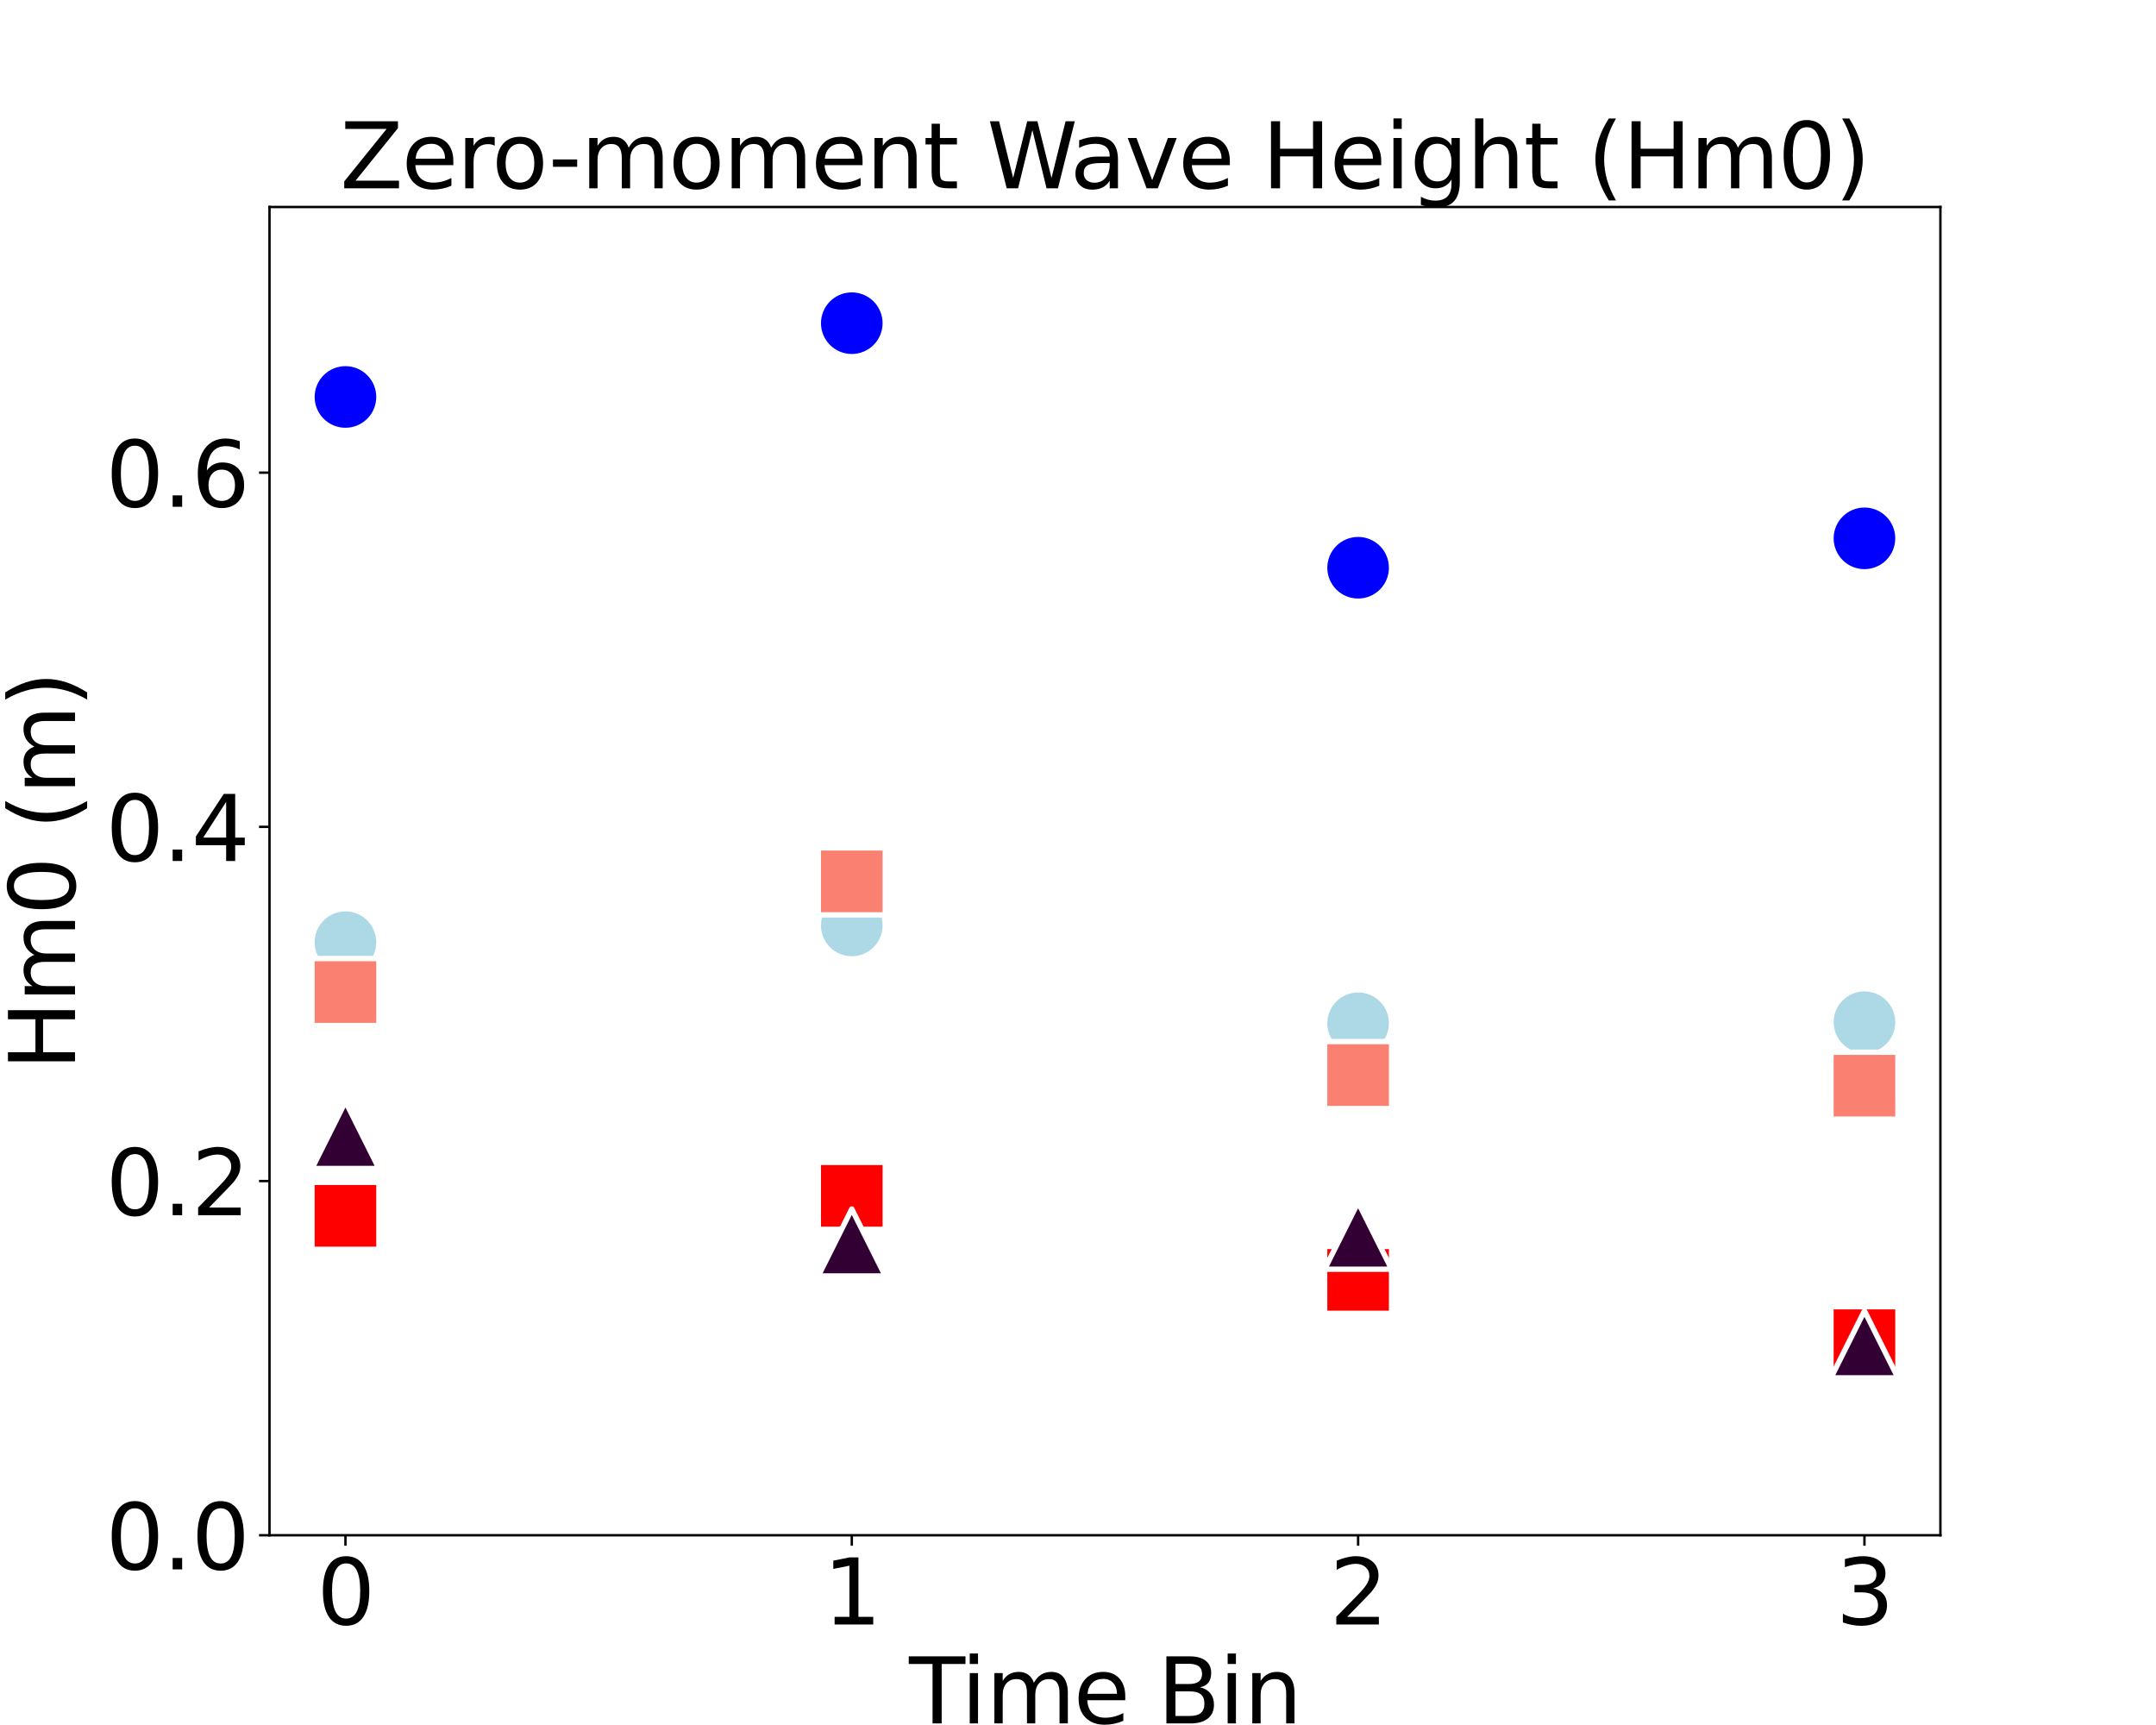 <?xml version="1.0" encoding="utf-8" standalone="no"?>
<!DOCTYPE svg PUBLIC "-//W3C//DTD SVG 1.1//EN"
  "http://www.w3.org/Graphics/SVG/1.1/DTD/svg11.dtd">
<svg xmlns:xlink="http://www.w3.org/1999/xlink" width="720pt" height="576pt" viewBox="0 0 720 576" xmlns="http://www.w3.org/2000/svg" version="1.1">
 <defs>
  <style type="text/css">*{stroke-linejoin: round; stroke-linecap: butt}</style>
 </defs>
 <g id="figure_1">
  <g id="patch_1">
   <path d="M 0 576 
L 720 576 
L 720 0 
L 0 0 
z
" style="fill: #ffffff"/>
  </g>
  <g id="axes_1">
   <g id="patch_2">
    <path d="M 90 512.64 
L 648 512.64 
L 648 69.12 
L 90 69.12 
z
" style="fill: #ffffff"/>
   </g>
   <g id="PathCollection_1">
    <path d="M 115.364 325.793 
C 118.329 325.793 121.173 324.615 123.269 322.518 
C 125.366 320.421 126.544 317.577 126.544 314.612 
C 126.544 311.647 125.366 308.803 123.269 306.707 
C 121.173 304.61 118.329 303.432 115.364 303.432 
C 112.399 303.432 109.555 304.61 107.458 306.707 
C 105.361 308.803 104.183 311.647 104.183 314.612 
C 104.183 317.577 105.361 320.421 107.458 322.518 
C 109.555 324.615 112.399 325.793 115.364 325.793 
z
" clip-path="url(#p8f0121c2cd)" style="fill: #add8e6; stroke: #ffffff; stroke-width: 1.789"/>
    <path d="M 284.455 320.199 
C 287.42 320.199 290.264 319.021 292.36 316.924 
C 294.457 314.828 295.635 311.984 295.635 309.019 
C 295.635 306.054 294.457 303.209 292.36 301.113 
C 290.264 299.016 287.42 297.838 284.455 297.838 
C 281.489 297.838 278.645 299.016 276.549 301.113 
C 274.452 303.209 273.274 306.054 273.274 309.019 
C 273.274 311.984 274.452 314.828 276.549 316.924 
C 278.645 319.021 281.489 320.199 284.455 320.199 
z
" clip-path="url(#p8f0121c2cd)" style="fill: #add8e6; stroke: #ffffff; stroke-width: 1.789"/>
    <path d="M 453.545 352.861 
C 456.511 352.861 459.355 351.683 461.451 349.586 
C 463.548 347.49 464.726 344.646 464.726 341.681 
C 464.726 338.716 463.548 335.872 461.451 333.775 
C 459.355 331.678 456.511 330.5 453.545 330.5 
C 450.58 330.5 447.736 331.678 445.64 333.775 
C 443.543 335.872 442.365 338.716 442.365 341.681 
C 442.365 344.646 443.543 347.49 445.64 349.586 
C 447.736 351.683 450.58 352.861 453.545 352.861 
z
" clip-path="url(#p8f0121c2cd)" style="fill: #add8e6; stroke: #ffffff; stroke-width: 1.789"/>
    <path d="M 622.636 352.5 
C 625.601 352.5 628.445 351.322 630.542 349.225 
C 632.639 347.128 633.817 344.284 633.817 341.319 
C 633.817 338.354 632.639 335.51 630.542 333.414 
C 628.445 331.317 625.601 330.139 622.636 330.139 
C 619.671 330.139 616.827 331.317 614.731 333.414 
C 612.634 335.51 611.456 338.354 611.456 341.319 
C 611.456 344.284 612.634 347.128 614.731 349.225 
C 616.827 351.322 619.671 352.5 622.636 352.5 
z
" clip-path="url(#p8f0121c2cd)" style="fill: #add8e6; stroke: #ffffff; stroke-width: 1.789"/>
    <path d="M 115.364 143.731 
C 118.329 143.731 121.173 142.553 123.269 140.457 
C 125.366 138.36 126.544 135.516 126.544 132.551 
C 126.544 129.586 125.366 126.742 123.269 124.645 
C 121.173 122.549 118.329 121.371 115.364 121.371 
C 112.399 121.371 109.555 122.549 107.458 124.645 
C 105.361 126.742 104.183 129.586 104.183 132.551 
C 104.183 135.516 105.361 138.36 107.458 140.457 
C 109.555 142.553 112.399 143.731 115.364 143.731 
z
" clip-path="url(#p8f0121c2cd)" style="fill: #0000ff; stroke: #ffffff; stroke-width: 1.789"/>
    <path d="M 284.455 119.097 
C 287.42 119.097 290.264 117.919 292.36 115.822 
C 294.457 113.725 295.635 110.881 295.635 107.916 
C 295.635 104.951 294.457 102.107 292.36 100.01 
C 290.264 97.914 287.42 96.736 284.455 96.736 
C 281.489 96.736 278.645 97.914 276.549 100.01 
C 274.452 102.107 273.274 104.951 273.274 107.916 
C 273.274 110.881 274.452 113.725 276.549 115.822 
C 278.645 117.919 281.489 119.097 284.455 119.097 
z
" clip-path="url(#p8f0121c2cd)" style="fill: #0000ff; stroke: #ffffff; stroke-width: 1.789"/>
    <path d="M 453.545 200.755 
C 456.511 200.755 459.355 199.577 461.451 197.48 
C 463.548 195.383 464.726 192.539 464.726 189.574 
C 464.726 186.609 463.548 183.765 461.451 181.669 
C 459.355 179.572 456.511 178.394 453.545 178.394 
C 450.58 178.394 447.736 179.572 445.64 181.669 
C 443.543 183.765 442.365 186.609 442.365 189.574 
C 442.365 192.539 443.543 195.383 445.64 197.48 
C 447.736 199.577 450.58 200.755 453.545 200.755 
z
" clip-path="url(#p8f0121c2cd)" style="fill: #0000ff; stroke: #ffffff; stroke-width: 1.789"/>
    <path d="M 622.636 190.939 
C 625.601 190.939 628.445 189.761 630.542 187.664 
C 632.639 185.568 633.817 182.724 633.817 179.759 
C 633.817 176.794 632.639 173.95 630.542 171.853 
C 628.445 169.756 625.601 168.578 622.636 168.578 
C 619.671 168.578 616.827 169.756 614.731 171.853 
C 612.634 173.95 611.456 176.794 611.456 179.759 
C 611.456 182.724 612.634 185.568 614.731 187.664 
C 616.827 189.761 619.671 190.939 622.636 190.939 
z
" clip-path="url(#p8f0121c2cd)" style="fill: #0000ff; stroke: #ffffff; stroke-width: 1.789"/>
    <path d="M 104.183 342.436 
L 126.544 342.436 
L 126.544 320.075 
L 104.183 320.075 
z
" clip-path="url(#p8f0121c2cd)" style="fill: #fa8072; stroke: #ffffff; stroke-width: 1.789"/>
    <path d="M 273.274 305.476 
L 295.635 305.476 
L 295.635 283.115 
L 273.274 283.115 
z
" clip-path="url(#p8f0121c2cd)" style="fill: #fa8072; stroke: #ffffff; stroke-width: 1.789"/>
    <path d="M 442.365 370.16 
L 464.726 370.16 
L 464.726 347.799 
L 442.365 347.799 
z
" clip-path="url(#p8f0121c2cd)" style="fill: #fa8072; stroke: #ffffff; stroke-width: 1.789"/>
    <path d="M 611.456 373.704 
L 633.817 373.704 
L 633.817 351.343 
L 611.456 351.343 
z
" clip-path="url(#p8f0121c2cd)" style="fill: #fa8072; stroke: #ffffff; stroke-width: 1.789"/>
    <path d="M 104.183 417.167 
L 126.544 417.167 
L 126.544 394.806 
L 104.183 394.806 
z
" clip-path="url(#p8f0121c2cd)" style="fill: #ff0000; stroke: #ffffff; stroke-width: 1.789"/>
    <path d="M 273.274 410.491 
L 295.635 410.491 
L 295.635 388.131 
L 273.274 388.131 
z
" clip-path="url(#p8f0121c2cd)" style="fill: #ff0000; stroke: #ffffff; stroke-width: 1.789"/>
    <path d="M 442.365 438.542 
L 464.726 438.542 
L 464.726 416.181 
L 442.365 416.181 
z
" clip-path="url(#p8f0121c2cd)" style="fill: #ff0000; stroke: #ffffff; stroke-width: 1.789"/>
    <path d="M 611.456 458.687 
L 633.817 458.687 
L 633.817 436.326 
L 611.456 436.326 
z
" clip-path="url(#p8f0121c2cd)" style="fill: #ff0000; stroke: #ffffff; stroke-width: 1.789"/>
    <path d="M 115.364 367.81 
L 104.183 390.171 
L 126.544 390.171 
z
" clip-path="url(#p8f0121c2cd)" style="fill: #330033; stroke: #ffffff; stroke-width: 1.789"/>
    <path d="M 284.455 403.698 
L 273.274 426.059 
L 295.635 426.059 
z
" clip-path="url(#p8f0121c2cd)" style="fill: #330033; stroke: #ffffff; stroke-width: 1.789"/>
    <path d="M 453.545 401.455 
L 442.365 423.815 
L 464.726 423.815 
z
" clip-path="url(#p8f0121c2cd)" style="fill: #330033; stroke: #ffffff; stroke-width: 1.789"/>
    <path d="M 622.636 437.711 
L 611.456 460.072 
L 633.817 460.072 
z
" clip-path="url(#p8f0121c2cd)" style="fill: #330033; stroke: #ffffff; stroke-width: 1.789"/>
   </g>
   <g id="matplotlib.axis_1">
    <g id="xtick_1">
     <g id="line2d_1">
      <defs>
       <path id="me627d353d7" d="M 0 0 
L 0 3.5 
" style="stroke: #000000; stroke-width: 0.8"/>
      </defs>
      <g>
       <use xlink:href="#me627d353d7" x="115.364" y="512.64" style="stroke: #000000; stroke-width: 0.8"/>
      </g>
     </g>
     <g id="text_1">
      <!-- 0 -->
      <g transform="translate(105.82 542.435) scale(0.3 -0.3)">
       <defs>
        <path id="DejaVuSans-30" d="M 2034 4250 
Q 1547 4250 1301 3770 
Q 1056 3291 1056 2328 
Q 1056 1369 1301 889 
Q 1547 409 2034 409 
Q 2525 409 2770 889 
Q 3016 1369 3016 2328 
Q 3016 3291 2770 3770 
Q 2525 4250 2034 4250 
z
M 2034 4750 
Q 2819 4750 3233 4129 
Q 3647 3509 3647 2328 
Q 3647 1150 3233 529 
Q 2819 -91 2034 -91 
Q 1250 -91 836 529 
Q 422 1150 422 2328 
Q 422 3509 836 4129 
Q 1250 4750 2034 4750 
z
" transform="scale(0.016)"/>
       </defs>
       <use xlink:href="#DejaVuSans-30"/>
      </g>
     </g>
    </g>
    <g id="xtick_2">
     <g id="line2d_2">
      <g>
       <use xlink:href="#me627d353d7" x="284.455" y="512.64" style="stroke: #000000; stroke-width: 0.8"/>
      </g>
     </g>
     <g id="text_2">
      <!-- 1 -->
      <g transform="translate(274.911 542.435) scale(0.3 -0.3)">
       <defs>
        <path id="DejaVuSans-31" d="M 794 531 
L 1825 531 
L 1825 4091 
L 703 3866 
L 703 4441 
L 1819 4666 
L 2450 4666 
L 2450 531 
L 3481 531 
L 3481 0 
L 794 0 
L 794 531 
z
" transform="scale(0.016)"/>
       </defs>
       <use xlink:href="#DejaVuSans-31"/>
      </g>
     </g>
    </g>
    <g id="xtick_3">
     <g id="line2d_3">
      <g>
       <use xlink:href="#me627d353d7" x="453.545" y="512.64" style="stroke: #000000; stroke-width: 0.8"/>
      </g>
     </g>
     <g id="text_3">
      <!-- 2 -->
      <g transform="translate(444.002 542.435) scale(0.3 -0.3)">
       <defs>
        <path id="DejaVuSans-32" d="M 1228 531 
L 3431 531 
L 3431 0 
L 469 0 
L 469 531 
Q 828 903 1448 1529 
Q 2069 2156 2228 2338 
Q 2531 2678 2651 2914 
Q 2772 3150 2772 3378 
Q 2772 3750 2511 3984 
Q 2250 4219 1831 4219 
Q 1534 4219 1204 4116 
Q 875 4013 500 3803 
L 500 4441 
Q 881 4594 1212 4672 
Q 1544 4750 1819 4750 
Q 2544 4750 2975 4387 
Q 3406 4025 3406 3419 
Q 3406 3131 3298 2873 
Q 3191 2616 2906 2266 
Q 2828 2175 2409 1742 
Q 1991 1309 1228 531 
z
" transform="scale(0.016)"/>
       </defs>
       <use xlink:href="#DejaVuSans-32"/>
      </g>
     </g>
    </g>
    <g id="xtick_4">
     <g id="line2d_4">
      <g>
       <use xlink:href="#me627d353d7" x="622.636" y="512.64" style="stroke: #000000; stroke-width: 0.8"/>
      </g>
     </g>
     <g id="text_4">
      <!-- 3 -->
      <g transform="translate(613.093 542.435) scale(0.3 -0.3)">
       <defs>
        <path id="DejaVuSans-33" d="M 2597 2516 
Q 3050 2419 3304 2112 
Q 3559 1806 3559 1356 
Q 3559 666 3084 287 
Q 2609 -91 1734 -91 
Q 1441 -91 1130 -33 
Q 819 25 488 141 
L 488 750 
Q 750 597 1062 519 
Q 1375 441 1716 441 
Q 2309 441 2620 675 
Q 2931 909 2931 1356 
Q 2931 1769 2642 2001 
Q 2353 2234 1838 2234 
L 1294 2234 
L 1294 2753 
L 1863 2753 
Q 2328 2753 2575 2939 
Q 2822 3125 2822 3475 
Q 2822 3834 2567 4026 
Q 2313 4219 1838 4219 
Q 1578 4219 1281 4162 
Q 984 4106 628 3988 
L 628 4550 
Q 988 4650 1302 4700 
Q 1616 4750 1894 4750 
Q 2613 4750 3031 4423 
Q 3450 4097 3450 3541 
Q 3450 3153 3228 2886 
Q 3006 2619 2597 2516 
z
" transform="scale(0.016)"/>
       </defs>
       <use xlink:href="#DejaVuSans-33"/>
      </g>
     </g>
    </g>
    <g id="text_5">
     <!-- Time Bin -->
     <g transform="translate(303.567 575.47) scale(0.3 -0.3)">
      <defs>
       <path id="DejaVuSans-54" d="M -19 4666 
L 3928 4666 
L 3928 4134 
L 2272 4134 
L 2272 0 
L 1638 0 
L 1638 4134 
L -19 4134 
L -19 4666 
z
" transform="scale(0.016)"/>
       <path id="DejaVuSans-69" d="M 603 3500 
L 1178 3500 
L 1178 0 
L 603 0 
L 603 3500 
z
M 603 4863 
L 1178 4863 
L 1178 4134 
L 603 4134 
L 603 4863 
z
" transform="scale(0.016)"/>
       <path id="DejaVuSans-6d" d="M 3328 2828 
Q 3544 3216 3844 3400 
Q 4144 3584 4550 3584 
Q 5097 3584 5394 3201 
Q 5691 2819 5691 2113 
L 5691 0 
L 5113 0 
L 5113 2094 
Q 5113 2597 4934 2840 
Q 4756 3084 4391 3084 
Q 3944 3084 3684 2787 
Q 3425 2491 3425 1978 
L 3425 0 
L 2847 0 
L 2847 2094 
Q 2847 2600 2669 2842 
Q 2491 3084 2119 3084 
Q 1678 3084 1418 2786 
Q 1159 2488 1159 1978 
L 1159 0 
L 581 0 
L 581 3500 
L 1159 3500 
L 1159 2956 
Q 1356 3278 1631 3431 
Q 1906 3584 2284 3584 
Q 2666 3584 2933 3390 
Q 3200 3197 3328 2828 
z
" transform="scale(0.016)"/>
       <path id="DejaVuSans-65" d="M 3597 1894 
L 3597 1613 
L 953 1613 
Q 991 1019 1311 708 
Q 1631 397 2203 397 
Q 2534 397 2845 478 
Q 3156 559 3463 722 
L 3463 178 
Q 3153 47 2828 -22 
Q 2503 -91 2169 -91 
Q 1331 -91 842 396 
Q 353 884 353 1716 
Q 353 2575 817 3079 
Q 1281 3584 2069 3584 
Q 2775 3584 3186 3129 
Q 3597 2675 3597 1894 
z
M 3022 2063 
Q 3016 2534 2758 2815 
Q 2500 3097 2075 3097 
Q 1594 3097 1305 2825 
Q 1016 2553 972 2059 
L 3022 2063 
z
" transform="scale(0.016)"/>
       <path id="DejaVuSans-20" transform="scale(0.016)"/>
       <path id="DejaVuSans-42" d="M 1259 2228 
L 1259 519 
L 2272 519 
Q 2781 519 3026 730 
Q 3272 941 3272 1375 
Q 3272 1813 3026 2020 
Q 2781 2228 2272 2228 
L 1259 2228 
z
M 1259 4147 
L 1259 2741 
L 2194 2741 
Q 2656 2741 2882 2914 
Q 3109 3088 3109 3444 
Q 3109 3797 2882 3972 
Q 2656 4147 2194 4147 
L 1259 4147 
z
M 628 4666 
L 2241 4666 
Q 2963 4666 3353 4366 
Q 3744 4066 3744 3513 
Q 3744 3084 3544 2831 
Q 3344 2578 2956 2516 
Q 3422 2416 3680 2098 
Q 3938 1781 3938 1306 
Q 3938 681 3513 340 
Q 3088 0 2303 0 
L 628 0 
L 628 4666 
z
" transform="scale(0.016)"/>
       <path id="DejaVuSans-6e" d="M 3513 2113 
L 3513 0 
L 2938 0 
L 2938 2094 
Q 2938 2591 2744 2837 
Q 2550 3084 2163 3084 
Q 1697 3084 1428 2787 
Q 1159 2491 1159 1978 
L 1159 0 
L 581 0 
L 581 3500 
L 1159 3500 
L 1159 2956 
Q 1366 3272 1645 3428 
Q 1925 3584 2291 3584 
Q 2894 3584 3203 3211 
Q 3513 2838 3513 2113 
z
" transform="scale(0.016)"/>
      </defs>
      <use xlink:href="#DejaVuSans-54"/>
      <use xlink:href="#DejaVuSans-69" x="57.959"/>
      <use xlink:href="#DejaVuSans-6d" x="85.742"/>
      <use xlink:href="#DejaVuSans-65" x="183.154"/>
      <use xlink:href="#DejaVuSans-20" x="244.678"/>
      <use xlink:href="#DejaVuSans-42" x="276.465"/>
      <use xlink:href="#DejaVuSans-69" x="345.068"/>
      <use xlink:href="#DejaVuSans-6e" x="372.852"/>
     </g>
    </g>
   </g>
   <g id="matplotlib.axis_2">
    <g id="ytick_1">
     <g id="line2d_5">
      <defs>
       <path id="maad4655f45" d="M 0 0 
L -3.5 0 
" style="stroke: #000000; stroke-width: 0.8"/>
      </defs>
      <g>
       <use xlink:href="#maad4655f45" x="90" y="512.64" style="stroke: #000000; stroke-width: 0.8"/>
      </g>
     </g>
     <g id="text_6">
      <!-- 0.0 -->
      <g transform="translate(35.291 524.038) scale(0.3 -0.3)">
       <defs>
        <path id="DejaVuSans-2e" d="M 684 794 
L 1344 794 
L 1344 0 
L 684 0 
L 684 794 
z
" transform="scale(0.016)"/>
       </defs>
       <use xlink:href="#DejaVuSans-30"/>
       <use xlink:href="#DejaVuSans-2e" x="63.623"/>
       <use xlink:href="#DejaVuSans-30" x="95.41"/>
      </g>
     </g>
    </g>
    <g id="ytick_2">
     <g id="line2d_6">
      <g>
       <use xlink:href="#maad4655f45" x="90" y="394.368" style="stroke: #000000; stroke-width: 0.8"/>
      </g>
     </g>
     <g id="text_7">
      <!-- 0.2 -->
      <g transform="translate(35.291 405.766) scale(0.3 -0.3)">
       <use xlink:href="#DejaVuSans-30"/>
       <use xlink:href="#DejaVuSans-2e" x="63.623"/>
       <use xlink:href="#DejaVuSans-32" x="95.41"/>
      </g>
     </g>
    </g>
    <g id="ytick_3">
     <g id="line2d_7">
      <g>
       <use xlink:href="#maad4655f45" x="90" y="276.096" style="stroke: #000000; stroke-width: 0.8"/>
      </g>
     </g>
     <g id="text_8">
      <!-- 0.4 -->
      <g transform="translate(35.291 287.494) scale(0.3 -0.3)">
       <defs>
        <path id="DejaVuSans-34" d="M 2419 4116 
L 825 1625 
L 2419 1625 
L 2419 4116 
z
M 2253 4666 
L 3047 4666 
L 3047 1625 
L 3713 1625 
L 3713 1100 
L 3047 1100 
L 3047 0 
L 2419 0 
L 2419 1100 
L 313 1100 
L 313 1709 
L 2253 4666 
z
" transform="scale(0.016)"/>
       </defs>
       <use xlink:href="#DejaVuSans-30"/>
       <use xlink:href="#DejaVuSans-2e" x="63.623"/>
       <use xlink:href="#DejaVuSans-34" x="95.41"/>
      </g>
     </g>
    </g>
    <g id="ytick_4">
     <g id="line2d_8">
      <g>
       <use xlink:href="#maad4655f45" x="90" y="157.824" style="stroke: #000000; stroke-width: 0.8"/>
      </g>
     </g>
     <g id="text_9">
      <!-- 0.6 -->
      <g transform="translate(35.291 169.222) scale(0.3 -0.3)">
       <defs>
        <path id="DejaVuSans-36" d="M 2113 2584 
Q 1688 2584 1439 2293 
Q 1191 2003 1191 1497 
Q 1191 994 1439 701 
Q 1688 409 2113 409 
Q 2538 409 2786 701 
Q 3034 994 3034 1497 
Q 3034 2003 2786 2293 
Q 2538 2584 2113 2584 
z
M 3366 4563 
L 3366 3988 
Q 3128 4100 2886 4159 
Q 2644 4219 2406 4219 
Q 1781 4219 1451 3797 
Q 1122 3375 1075 2522 
Q 1259 2794 1537 2939 
Q 1816 3084 2150 3084 
Q 2853 3084 3261 2657 
Q 3669 2231 3669 1497 
Q 3669 778 3244 343 
Q 2819 -91 2113 -91 
Q 1303 -91 875 529 
Q 447 1150 447 2328 
Q 447 3434 972 4092 
Q 1497 4750 2381 4750 
Q 2619 4750 2861 4703 
Q 3103 4656 3366 4563 
z
" transform="scale(0.016)"/>
       </defs>
       <use xlink:href="#DejaVuSans-30"/>
       <use xlink:href="#DejaVuSans-2e" x="63.623"/>
       <use xlink:href="#DejaVuSans-36" x="95.41"/>
      </g>
     </g>
    </g>
    <g id="text_10">
     <!-- Hm0 (m) -->
     <g transform="translate(25.052 357.398) rotate(-90) scale(0.3 -0.3)">
      <defs>
       <path id="DejaVuSans-48" d="M 628 4666 
L 1259 4666 
L 1259 2753 
L 3553 2753 
L 3553 4666 
L 4184 4666 
L 4184 0 
L 3553 0 
L 3553 2222 
L 1259 2222 
L 1259 0 
L 628 0 
L 628 4666 
z
" transform="scale(0.016)"/>
       <path id="DejaVuSans-28" d="M 1984 4856 
Q 1566 4138 1362 3434 
Q 1159 2731 1159 2009 
Q 1159 1288 1364 580 
Q 1569 -128 1984 -844 
L 1484 -844 
Q 1016 -109 783 600 
Q 550 1309 550 2009 
Q 550 2706 781 3412 
Q 1013 4119 1484 4856 
L 1984 4856 
z
" transform="scale(0.016)"/>
       <path id="DejaVuSans-29" d="M 513 4856 
L 1013 4856 
Q 1481 4119 1714 3412 
Q 1947 2706 1947 2009 
Q 1947 1309 1714 600 
Q 1481 -109 1013 -844 
L 513 -844 
Q 928 -128 1133 580 
Q 1338 1288 1338 2009 
Q 1338 2731 1133 3434 
Q 928 4138 513 4856 
z
" transform="scale(0.016)"/>
      </defs>
      <use xlink:href="#DejaVuSans-48"/>
      <use xlink:href="#DejaVuSans-6d" x="75.195"/>
      <use xlink:href="#DejaVuSans-30" x="172.607"/>
      <use xlink:href="#DejaVuSans-20" x="236.23"/>
      <use xlink:href="#DejaVuSans-28" x="268.018"/>
      <use xlink:href="#DejaVuSans-6d" x="307.031"/>
      <use xlink:href="#DejaVuSans-29" x="404.443"/>
     </g>
    </g>
   </g>
   <g id="line2d_9"/>
   <g id="line2d_10"/>
   <g id="line2d_11"/>
   <g id="line2d_12"/>
   <g id="line2d_13"/>
   <g id="patch_3">
    <path d="M 90 512.64 
L 90 69.12 
" style="fill: none; stroke: #000000; stroke-width: 0.8; stroke-linejoin: miter; stroke-linecap: square"/>
   </g>
   <g id="patch_4">
    <path d="M 648 512.64 
L 648 69.12 
" style="fill: none; stroke: #000000; stroke-width: 0.8; stroke-linejoin: miter; stroke-linecap: square"/>
   </g>
   <g id="patch_5">
    <path d="M 90 512.64 
L 648 512.64 
" style="fill: none; stroke: #000000; stroke-width: 0.8; stroke-linejoin: miter; stroke-linecap: square"/>
   </g>
   <g id="patch_6">
    <path d="M 90 69.12 
L 648 69.12 
" style="fill: none; stroke: #000000; stroke-width: 0.8; stroke-linejoin: miter; stroke-linecap: square"/>
   </g>
   <g id="text_11">
    <!-- Zero-moment Wave Height (Hm0) -->
    <g transform="translate(113.576 62.881) scale(0.3 -0.3)">
     <defs>
      <path id="DejaVuSans-5a" d="M 359 4666 
L 4025 4666 
L 4025 4184 
L 1075 531 
L 4097 531 
L 4097 0 
L 288 0 
L 288 481 
L 3238 4134 
L 359 4134 
L 359 4666 
z
" transform="scale(0.016)"/>
      <path id="DejaVuSans-72" d="M 2631 2963 
Q 2534 3019 2420 3045 
Q 2306 3072 2169 3072 
Q 1681 3072 1420 2755 
Q 1159 2438 1159 1844 
L 1159 0 
L 581 0 
L 581 3500 
L 1159 3500 
L 1159 2956 
Q 1341 3275 1631 3429 
Q 1922 3584 2338 3584 
Q 2397 3584 2469 3576 
Q 2541 3569 2628 3553 
L 2631 2963 
z
" transform="scale(0.016)"/>
      <path id="DejaVuSans-6f" d="M 1959 3097 
Q 1497 3097 1228 2736 
Q 959 2375 959 1747 
Q 959 1119 1226 758 
Q 1494 397 1959 397 
Q 2419 397 2687 759 
Q 2956 1122 2956 1747 
Q 2956 2369 2687 2733 
Q 2419 3097 1959 3097 
z
M 1959 3584 
Q 2709 3584 3137 3096 
Q 3566 2609 3566 1747 
Q 3566 888 3137 398 
Q 2709 -91 1959 -91 
Q 1206 -91 779 398 
Q 353 888 353 1747 
Q 353 2609 779 3096 
Q 1206 3584 1959 3584 
z
" transform="scale(0.016)"/>
      <path id="DejaVuSans-2d" d="M 313 2009 
L 1997 2009 
L 1997 1497 
L 313 1497 
L 313 2009 
z
" transform="scale(0.016)"/>
      <path id="DejaVuSans-74" d="M 1172 4494 
L 1172 3500 
L 2356 3500 
L 2356 3053 
L 1172 3053 
L 1172 1153 
Q 1172 725 1289 603 
Q 1406 481 1766 481 
L 2356 481 
L 2356 0 
L 1766 0 
Q 1100 0 847 248 
Q 594 497 594 1153 
L 594 3053 
L 172 3053 
L 172 3500 
L 594 3500 
L 594 4494 
L 1172 4494 
z
" transform="scale(0.016)"/>
      <path id="DejaVuSans-57" d="M 213 4666 
L 850 4666 
L 1831 722 
L 2809 4666 
L 3519 4666 
L 4500 722 
L 5478 4666 
L 6119 4666 
L 4947 0 
L 4153 0 
L 3169 4050 
L 2175 0 
L 1381 0 
L 213 4666 
z
" transform="scale(0.016)"/>
      <path id="DejaVuSans-61" d="M 2194 1759 
Q 1497 1759 1228 1600 
Q 959 1441 959 1056 
Q 959 750 1161 570 
Q 1363 391 1709 391 
Q 2188 391 2477 730 
Q 2766 1069 2766 1631 
L 2766 1759 
L 2194 1759 
z
M 3341 1997 
L 3341 0 
L 2766 0 
L 2766 531 
Q 2569 213 2275 61 
Q 1981 -91 1556 -91 
Q 1019 -91 701 211 
Q 384 513 384 1019 
Q 384 1609 779 1909 
Q 1175 2209 1959 2209 
L 2766 2209 
L 2766 2266 
Q 2766 2663 2505 2880 
Q 2244 3097 1772 3097 
Q 1472 3097 1187 3025 
Q 903 2953 641 2809 
L 641 3341 
Q 956 3463 1253 3523 
Q 1550 3584 1831 3584 
Q 2591 3584 2966 3190 
Q 3341 2797 3341 1997 
z
" transform="scale(0.016)"/>
      <path id="DejaVuSans-76" d="M 191 3500 
L 800 3500 
L 1894 563 
L 2988 3500 
L 3597 3500 
L 2284 0 
L 1503 0 
L 191 3500 
z
" transform="scale(0.016)"/>
      <path id="DejaVuSans-67" d="M 2906 1791 
Q 2906 2416 2648 2759 
Q 2391 3103 1925 3103 
Q 1463 3103 1205 2759 
Q 947 2416 947 1791 
Q 947 1169 1205 825 
Q 1463 481 1925 481 
Q 2391 481 2648 825 
Q 2906 1169 2906 1791 
z
M 3481 434 
Q 3481 -459 3084 -895 
Q 2688 -1331 1869 -1331 
Q 1566 -1331 1297 -1286 
Q 1028 -1241 775 -1147 
L 775 -588 
Q 1028 -725 1275 -790 
Q 1522 -856 1778 -856 
Q 2344 -856 2625 -561 
Q 2906 -266 2906 331 
L 2906 616 
Q 2728 306 2450 153 
Q 2172 0 1784 0 
Q 1141 0 747 490 
Q 353 981 353 1791 
Q 353 2603 747 3093 
Q 1141 3584 1784 3584 
Q 2172 3584 2450 3431 
Q 2728 3278 2906 2969 
L 2906 3500 
L 3481 3500 
L 3481 434 
z
" transform="scale(0.016)"/>
      <path id="DejaVuSans-68" d="M 3513 2113 
L 3513 0 
L 2938 0 
L 2938 2094 
Q 2938 2591 2744 2837 
Q 2550 3084 2163 3084 
Q 1697 3084 1428 2787 
Q 1159 2491 1159 1978 
L 1159 0 
L 581 0 
L 581 4863 
L 1159 4863 
L 1159 2956 
Q 1366 3272 1645 3428 
Q 1925 3584 2291 3584 
Q 2894 3584 3203 3211 
Q 3513 2838 3513 2113 
z
" transform="scale(0.016)"/>
     </defs>
     <use xlink:href="#DejaVuSans-5a"/>
     <use xlink:href="#DejaVuSans-65" x="68.506"/>
     <use xlink:href="#DejaVuSans-72" x="130.029"/>
     <use xlink:href="#DejaVuSans-6f" x="168.893"/>
     <use xlink:href="#DejaVuSans-2d" x="231.949"/>
     <use xlink:href="#DejaVuSans-6d" x="268.033"/>
     <use xlink:href="#DejaVuSans-6f" x="365.445"/>
     <use xlink:href="#DejaVuSans-6d" x="426.627"/>
     <use xlink:href="#DejaVuSans-65" x="524.039"/>
     <use xlink:href="#DejaVuSans-6e" x="585.562"/>
     <use xlink:href="#DejaVuSans-74" x="648.941"/>
     <use xlink:href="#DejaVuSans-20" x="688.15"/>
     <use xlink:href="#DejaVuSans-57" x="719.938"/>
     <use xlink:href="#DejaVuSans-61" x="812.439"/>
     <use xlink:href="#DejaVuSans-76" x="873.719"/>
     <use xlink:href="#DejaVuSans-65" x="932.898"/>
     <use xlink:href="#DejaVuSans-20" x="994.422"/>
     <use xlink:href="#DejaVuSans-48" x="1026.209"/>
     <use xlink:href="#DejaVuSans-65" x="1101.404"/>
     <use xlink:href="#DejaVuSans-69" x="1162.928"/>
     <use xlink:href="#DejaVuSans-67" x="1190.711"/>
     <use xlink:href="#DejaVuSans-68" x="1254.188"/>
     <use xlink:href="#DejaVuSans-74" x="1317.566"/>
     <use xlink:href="#DejaVuSans-20" x="1356.775"/>
     <use xlink:href="#DejaVuSans-28" x="1388.562"/>
     <use xlink:href="#DejaVuSans-48" x="1427.576"/>
     <use xlink:href="#DejaVuSans-6d" x="1502.771"/>
     <use xlink:href="#DejaVuSans-30" x="1600.184"/>
     <use xlink:href="#DejaVuSans-29" x="1663.807"/>
    </g>
   </g>
   <g id="legend_1">
    <g id="patch_7">
     <path d="M 1227 405.466 
L 1602.502 405.466 
Q 1608.502 405.466 1608.502 399.466 
L 1608.502 182.294 
Q 1608.502 176.294 1602.502 176.294 
L 1227 176.294 
Q 1221 176.294 1221 182.294 
L 1221 399.466 
Q 1221 405.466 1227 405.466 
z
" style="fill: #ffffff; opacity: 0.8; stroke: #cccccc; stroke-linejoin: miter"/>
    </g>
    <g id="line2d_14">
     <defs>
      <path id="m479d56acbd" d="M 0 11.18 
C 2.965 11.18 5.809 10.002 7.906 7.906 
C 10.002 5.809 11.18 2.965 11.18 0 
C 11.18 -2.965 10.002 -5.809 7.906 -7.906 
C 5.809 -10.002 2.965 -11.18 0 -11.18 
C -2.965 -11.18 -5.809 -10.002 -7.906 -7.906 
C -10.002 -5.809 -11.18 -2.965 -11.18 0 
C -11.18 2.965 -10.002 5.809 -7.906 7.906 
C -5.809 10.002 -2.965 11.18 0 11.18 
z
" style="stroke: #ffffff; stroke-width: 1.789"/>
     </defs>
     <g>
      <use xlink:href="#m479d56acbd" x="1263" y="200.589" style="fill: #add8e6; stroke: #ffffff; stroke-width: 1.789"/>
     </g>
    </g>
    <g id="text_12">
     <!-- Camera at Stake 0 -->
     <g transform="translate(1317 211.089) scale(0.3 -0.3)">
      <defs>
       <path id="DejaVuSans-43" d="M 4122 4306 
L 4122 3641 
Q 3803 3938 3442 4084 
Q 3081 4231 2675 4231 
Q 1875 4231 1450 3742 
Q 1025 3253 1025 2328 
Q 1025 1406 1450 917 
Q 1875 428 2675 428 
Q 3081 428 3442 575 
Q 3803 722 4122 1019 
L 4122 359 
Q 3791 134 3420 21 
Q 3050 -91 2638 -91 
Q 1578 -91 968 557 
Q 359 1206 359 2328 
Q 359 3453 968 4101 
Q 1578 4750 2638 4750 
Q 3056 4750 3426 4639 
Q 3797 4528 4122 4306 
z
" transform="scale(0.016)"/>
       <path id="DejaVuSans-53" d="M 3425 4513 
L 3425 3897 
Q 3066 4069 2747 4153 
Q 2428 4238 2131 4238 
Q 1616 4238 1336 4038 
Q 1056 3838 1056 3469 
Q 1056 3159 1242 3001 
Q 1428 2844 1947 2747 
L 2328 2669 
Q 3034 2534 3370 2195 
Q 3706 1856 3706 1288 
Q 3706 609 3251 259 
Q 2797 -91 1919 -91 
Q 1588 -91 1214 -16 
Q 841 59 441 206 
L 441 856 
Q 825 641 1194 531 
Q 1563 422 1919 422 
Q 2459 422 2753 634 
Q 3047 847 3047 1241 
Q 3047 1584 2836 1778 
Q 2625 1972 2144 2069 
L 1759 2144 
Q 1053 2284 737 2584 
Q 422 2884 422 3419 
Q 422 4038 858 4394 
Q 1294 4750 2059 4750 
Q 2388 4750 2728 4690 
Q 3069 4631 3425 4513 
z
" transform="scale(0.016)"/>
       <path id="DejaVuSans-6b" d="M 581 4863 
L 1159 4863 
L 1159 1991 
L 2875 3500 
L 3609 3500 
L 1753 1863 
L 3688 0 
L 2938 0 
L 1159 1709 
L 1159 0 
L 581 0 
L 581 4863 
z
" transform="scale(0.016)"/>
      </defs>
      <use xlink:href="#DejaVuSans-43"/>
      <use xlink:href="#DejaVuSans-61" x="69.824"/>
      <use xlink:href="#DejaVuSans-6d" x="131.104"/>
      <use xlink:href="#DejaVuSans-65" x="228.516"/>
      <use xlink:href="#DejaVuSans-72" x="290.039"/>
      <use xlink:href="#DejaVuSans-61" x="331.152"/>
      <use xlink:href="#DejaVuSans-20" x="392.432"/>
      <use xlink:href="#DejaVuSans-61" x="424.219"/>
      <use xlink:href="#DejaVuSans-74" x="485.498"/>
      <use xlink:href="#DejaVuSans-20" x="524.707"/>
      <use xlink:href="#DejaVuSans-53" x="556.494"/>
      <use xlink:href="#DejaVuSans-74" x="619.971"/>
      <use xlink:href="#DejaVuSans-61" x="659.18"/>
      <use xlink:href="#DejaVuSans-6b" x="720.459"/>
      <use xlink:href="#DejaVuSans-65" x="774.744"/>
      <use xlink:href="#DejaVuSans-20" x="836.268"/>
      <use xlink:href="#DejaVuSans-30" x="868.055"/>
     </g>
    </g>
    <g id="line2d_15">
     <defs>
      <path id="mb3af2311cc" d="M 0 11.18 
C 2.965 11.18 5.809 10.002 7.906 7.906 
C 10.002 5.809 11.18 2.965 11.18 0 
C 11.18 -2.965 10.002 -5.809 7.906 -7.906 
C 5.809 -10.002 2.965 -11.18 0 -11.18 
C -2.965 -11.18 -5.809 -10.002 -7.906 -7.906 
C -10.002 -5.809 -11.18 -2.965 -11.18 0 
C -11.18 2.965 -10.002 5.809 -7.906 7.906 
C -5.809 10.002 -2.965 11.18 0 11.18 
z
" style="stroke: #ffffff; stroke-width: 1.789"/>
     </defs>
     <g>
      <use xlink:href="#mb3af2311cc" x="1263" y="244.624" style="fill: #0000ff; stroke: #ffffff; stroke-width: 1.789"/>
     </g>
    </g>
    <g id="text_13">
     <!-- Camera at Stake 1 -->
     <g transform="translate(1317 255.124) scale(0.3 -0.3)">
      <use xlink:href="#DejaVuSans-43"/>
      <use xlink:href="#DejaVuSans-61" x="69.824"/>
      <use xlink:href="#DejaVuSans-6d" x="131.104"/>
      <use xlink:href="#DejaVuSans-65" x="228.516"/>
      <use xlink:href="#DejaVuSans-72" x="290.039"/>
      <use xlink:href="#DejaVuSans-61" x="331.152"/>
      <use xlink:href="#DejaVuSans-20" x="392.432"/>
      <use xlink:href="#DejaVuSans-61" x="424.219"/>
      <use xlink:href="#DejaVuSans-74" x="485.498"/>
      <use xlink:href="#DejaVuSans-20" x="524.707"/>
      <use xlink:href="#DejaVuSans-53" x="556.494"/>
      <use xlink:href="#DejaVuSans-74" x="619.971"/>
      <use xlink:href="#DejaVuSans-61" x="659.18"/>
      <use xlink:href="#DejaVuSans-6b" x="720.459"/>
      <use xlink:href="#DejaVuSans-65" x="774.744"/>
      <use xlink:href="#DejaVuSans-20" x="836.268"/>
      <use xlink:href="#DejaVuSans-31" x="868.055"/>
     </g>
    </g>
    <g id="line2d_16">
     <defs>
      <path id="m09849377a7" d="M -11.18 11.18 
L 11.18 11.18 
L 11.18 -11.18 
L -11.18 -11.18 
z
" style="stroke: #ffffff; stroke-width: 1.789; stroke-linejoin: miter"/>
     </defs>
     <g>
      <use xlink:href="#m09849377a7" x="1263" y="288.658" style="fill: #fa8072; stroke: #ffffff; stroke-width: 1.789; stroke-linejoin: miter"/>
     </g>
    </g>
    <g id="text_14">
     <!-- Pressure Sensor 0 -->
     <g transform="translate(1317 299.158) scale(0.3 -0.3)">
      <defs>
       <path id="DejaVuSans-50" d="M 1259 4147 
L 1259 2394 
L 2053 2394 
Q 2494 2394 2734 2622 
Q 2975 2850 2975 3272 
Q 2975 3691 2734 3919 
Q 2494 4147 2053 4147 
L 1259 4147 
z
M 628 4666 
L 2053 4666 
Q 2838 4666 3239 4311 
Q 3641 3956 3641 3272 
Q 3641 2581 3239 2228 
Q 2838 1875 2053 1875 
L 1259 1875 
L 1259 0 
L 628 0 
L 628 4666 
z
" transform="scale(0.016)"/>
       <path id="DejaVuSans-73" d="M 2834 3397 
L 2834 2853 
Q 2591 2978 2328 3040 
Q 2066 3103 1784 3103 
Q 1356 3103 1142 2972 
Q 928 2841 928 2578 
Q 928 2378 1081 2264 
Q 1234 2150 1697 2047 
L 1894 2003 
Q 2506 1872 2764 1633 
Q 3022 1394 3022 966 
Q 3022 478 2636 193 
Q 2250 -91 1575 -91 
Q 1294 -91 989 -36 
Q 684 19 347 128 
L 347 722 
Q 666 556 975 473 
Q 1284 391 1588 391 
Q 1994 391 2212 530 
Q 2431 669 2431 922 
Q 2431 1156 2273 1281 
Q 2116 1406 1581 1522 
L 1381 1569 
Q 847 1681 609 1914 
Q 372 2147 372 2553 
Q 372 3047 722 3315 
Q 1072 3584 1716 3584 
Q 2034 3584 2315 3537 
Q 2597 3491 2834 3397 
z
" transform="scale(0.016)"/>
       <path id="DejaVuSans-75" d="M 544 1381 
L 544 3500 
L 1119 3500 
L 1119 1403 
Q 1119 906 1312 657 
Q 1506 409 1894 409 
Q 2359 409 2629 706 
Q 2900 1003 2900 1516 
L 2900 3500 
L 3475 3500 
L 3475 0 
L 2900 0 
L 2900 538 
Q 2691 219 2414 64 
Q 2138 -91 1772 -91 
Q 1169 -91 856 284 
Q 544 659 544 1381 
z
M 1991 3584 
L 1991 3584 
z
" transform="scale(0.016)"/>
      </defs>
      <use xlink:href="#DejaVuSans-50"/>
      <use xlink:href="#DejaVuSans-72" x="58.553"/>
      <use xlink:href="#DejaVuSans-65" x="97.416"/>
      <use xlink:href="#DejaVuSans-73" x="158.939"/>
      <use xlink:href="#DejaVuSans-73" x="211.039"/>
      <use xlink:href="#DejaVuSans-75" x="263.139"/>
      <use xlink:href="#DejaVuSans-72" x="326.518"/>
      <use xlink:href="#DejaVuSans-65" x="365.381"/>
      <use xlink:href="#DejaVuSans-20" x="426.904"/>
      <use xlink:href="#DejaVuSans-53" x="458.691"/>
      <use xlink:href="#DejaVuSans-65" x="522.168"/>
      <use xlink:href="#DejaVuSans-6e" x="583.691"/>
      <use xlink:href="#DejaVuSans-73" x="647.07"/>
      <use xlink:href="#DejaVuSans-6f" x="699.17"/>
      <use xlink:href="#DejaVuSans-72" x="760.352"/>
      <use xlink:href="#DejaVuSans-20" x="801.465"/>
      <use xlink:href="#DejaVuSans-30" x="833.252"/>
     </g>
    </g>
    <g id="line2d_17">
     <defs>
      <path id="m41aad7a9dc" d="M -11.18 11.18 
L 11.18 11.18 
L 11.18 -11.18 
L -11.18 -11.18 
z
" style="stroke: #ffffff; stroke-width: 1.789; stroke-linejoin: miter"/>
     </defs>
     <g>
      <use xlink:href="#m41aad7a9dc" x="1263" y="332.692" style="fill: #ff0000; stroke: #ffffff; stroke-width: 1.789; stroke-linejoin: miter"/>
     </g>
    </g>
    <g id="text_15">
     <!-- Pressure Sensor 1 -->
     <g transform="translate(1317 343.192) scale(0.3 -0.3)">
      <use xlink:href="#DejaVuSans-50"/>
      <use xlink:href="#DejaVuSans-72" x="58.553"/>
      <use xlink:href="#DejaVuSans-65" x="97.416"/>
      <use xlink:href="#DejaVuSans-73" x="158.939"/>
      <use xlink:href="#DejaVuSans-73" x="211.039"/>
      <use xlink:href="#DejaVuSans-75" x="263.139"/>
      <use xlink:href="#DejaVuSans-72" x="326.518"/>
      <use xlink:href="#DejaVuSans-65" x="365.381"/>
      <use xlink:href="#DejaVuSans-20" x="426.904"/>
      <use xlink:href="#DejaVuSans-53" x="458.691"/>
      <use xlink:href="#DejaVuSans-65" x="522.168"/>
      <use xlink:href="#DejaVuSans-6e" x="583.691"/>
      <use xlink:href="#DejaVuSans-73" x="647.07"/>
      <use xlink:href="#DejaVuSans-6f" x="699.17"/>
      <use xlink:href="#DejaVuSans-72" x="760.352"/>
      <use xlink:href="#DejaVuSans-20" x="801.465"/>
      <use xlink:href="#DejaVuSans-31" x="833.252"/>
     </g>
    </g>
    <g id="line2d_18">
     <defs>
      <path id="m09fb9f0f4d" d="M 0 -11.18 
L -11.18 11.18 
L 11.18 11.18 
z
" style="stroke: #ffffff; stroke-width: 1.789; stroke-linejoin: miter"/>
     </defs>
     <g>
      <use xlink:href="#m09fb9f0f4d" x="1263" y="376.727" style="fill: #330033; stroke: #ffffff; stroke-width: 1.789; stroke-linejoin: miter"/>
     </g>
    </g>
    <g id="text_16">
     <!-- Pressure Sensor 2 -->
     <g transform="translate(1317 387.227) scale(0.3 -0.3)">
      <use xlink:href="#DejaVuSans-50"/>
      <use xlink:href="#DejaVuSans-72" x="58.553"/>
      <use xlink:href="#DejaVuSans-65" x="97.416"/>
      <use xlink:href="#DejaVuSans-73" x="158.939"/>
      <use xlink:href="#DejaVuSans-73" x="211.039"/>
      <use xlink:href="#DejaVuSans-75" x="263.139"/>
      <use xlink:href="#DejaVuSans-72" x="326.518"/>
      <use xlink:href="#DejaVuSans-65" x="365.381"/>
      <use xlink:href="#DejaVuSans-20" x="426.904"/>
      <use xlink:href="#DejaVuSans-53" x="458.691"/>
      <use xlink:href="#DejaVuSans-65" x="522.168"/>
      <use xlink:href="#DejaVuSans-6e" x="583.691"/>
      <use xlink:href="#DejaVuSans-73" x="647.07"/>
      <use xlink:href="#DejaVuSans-6f" x="699.17"/>
      <use xlink:href="#DejaVuSans-72" x="760.352"/>
      <use xlink:href="#DejaVuSans-20" x="801.465"/>
      <use xlink:href="#DejaVuSans-32" x="833.252"/>
     </g>
    </g>
   </g>
  </g>
 </g>
 <defs>
  <clipPath id="p8f0121c2cd">
   <rect x="90" y="69.12" width="558" height="443.52"/>
  </clipPath>
 </defs>
</svg>
